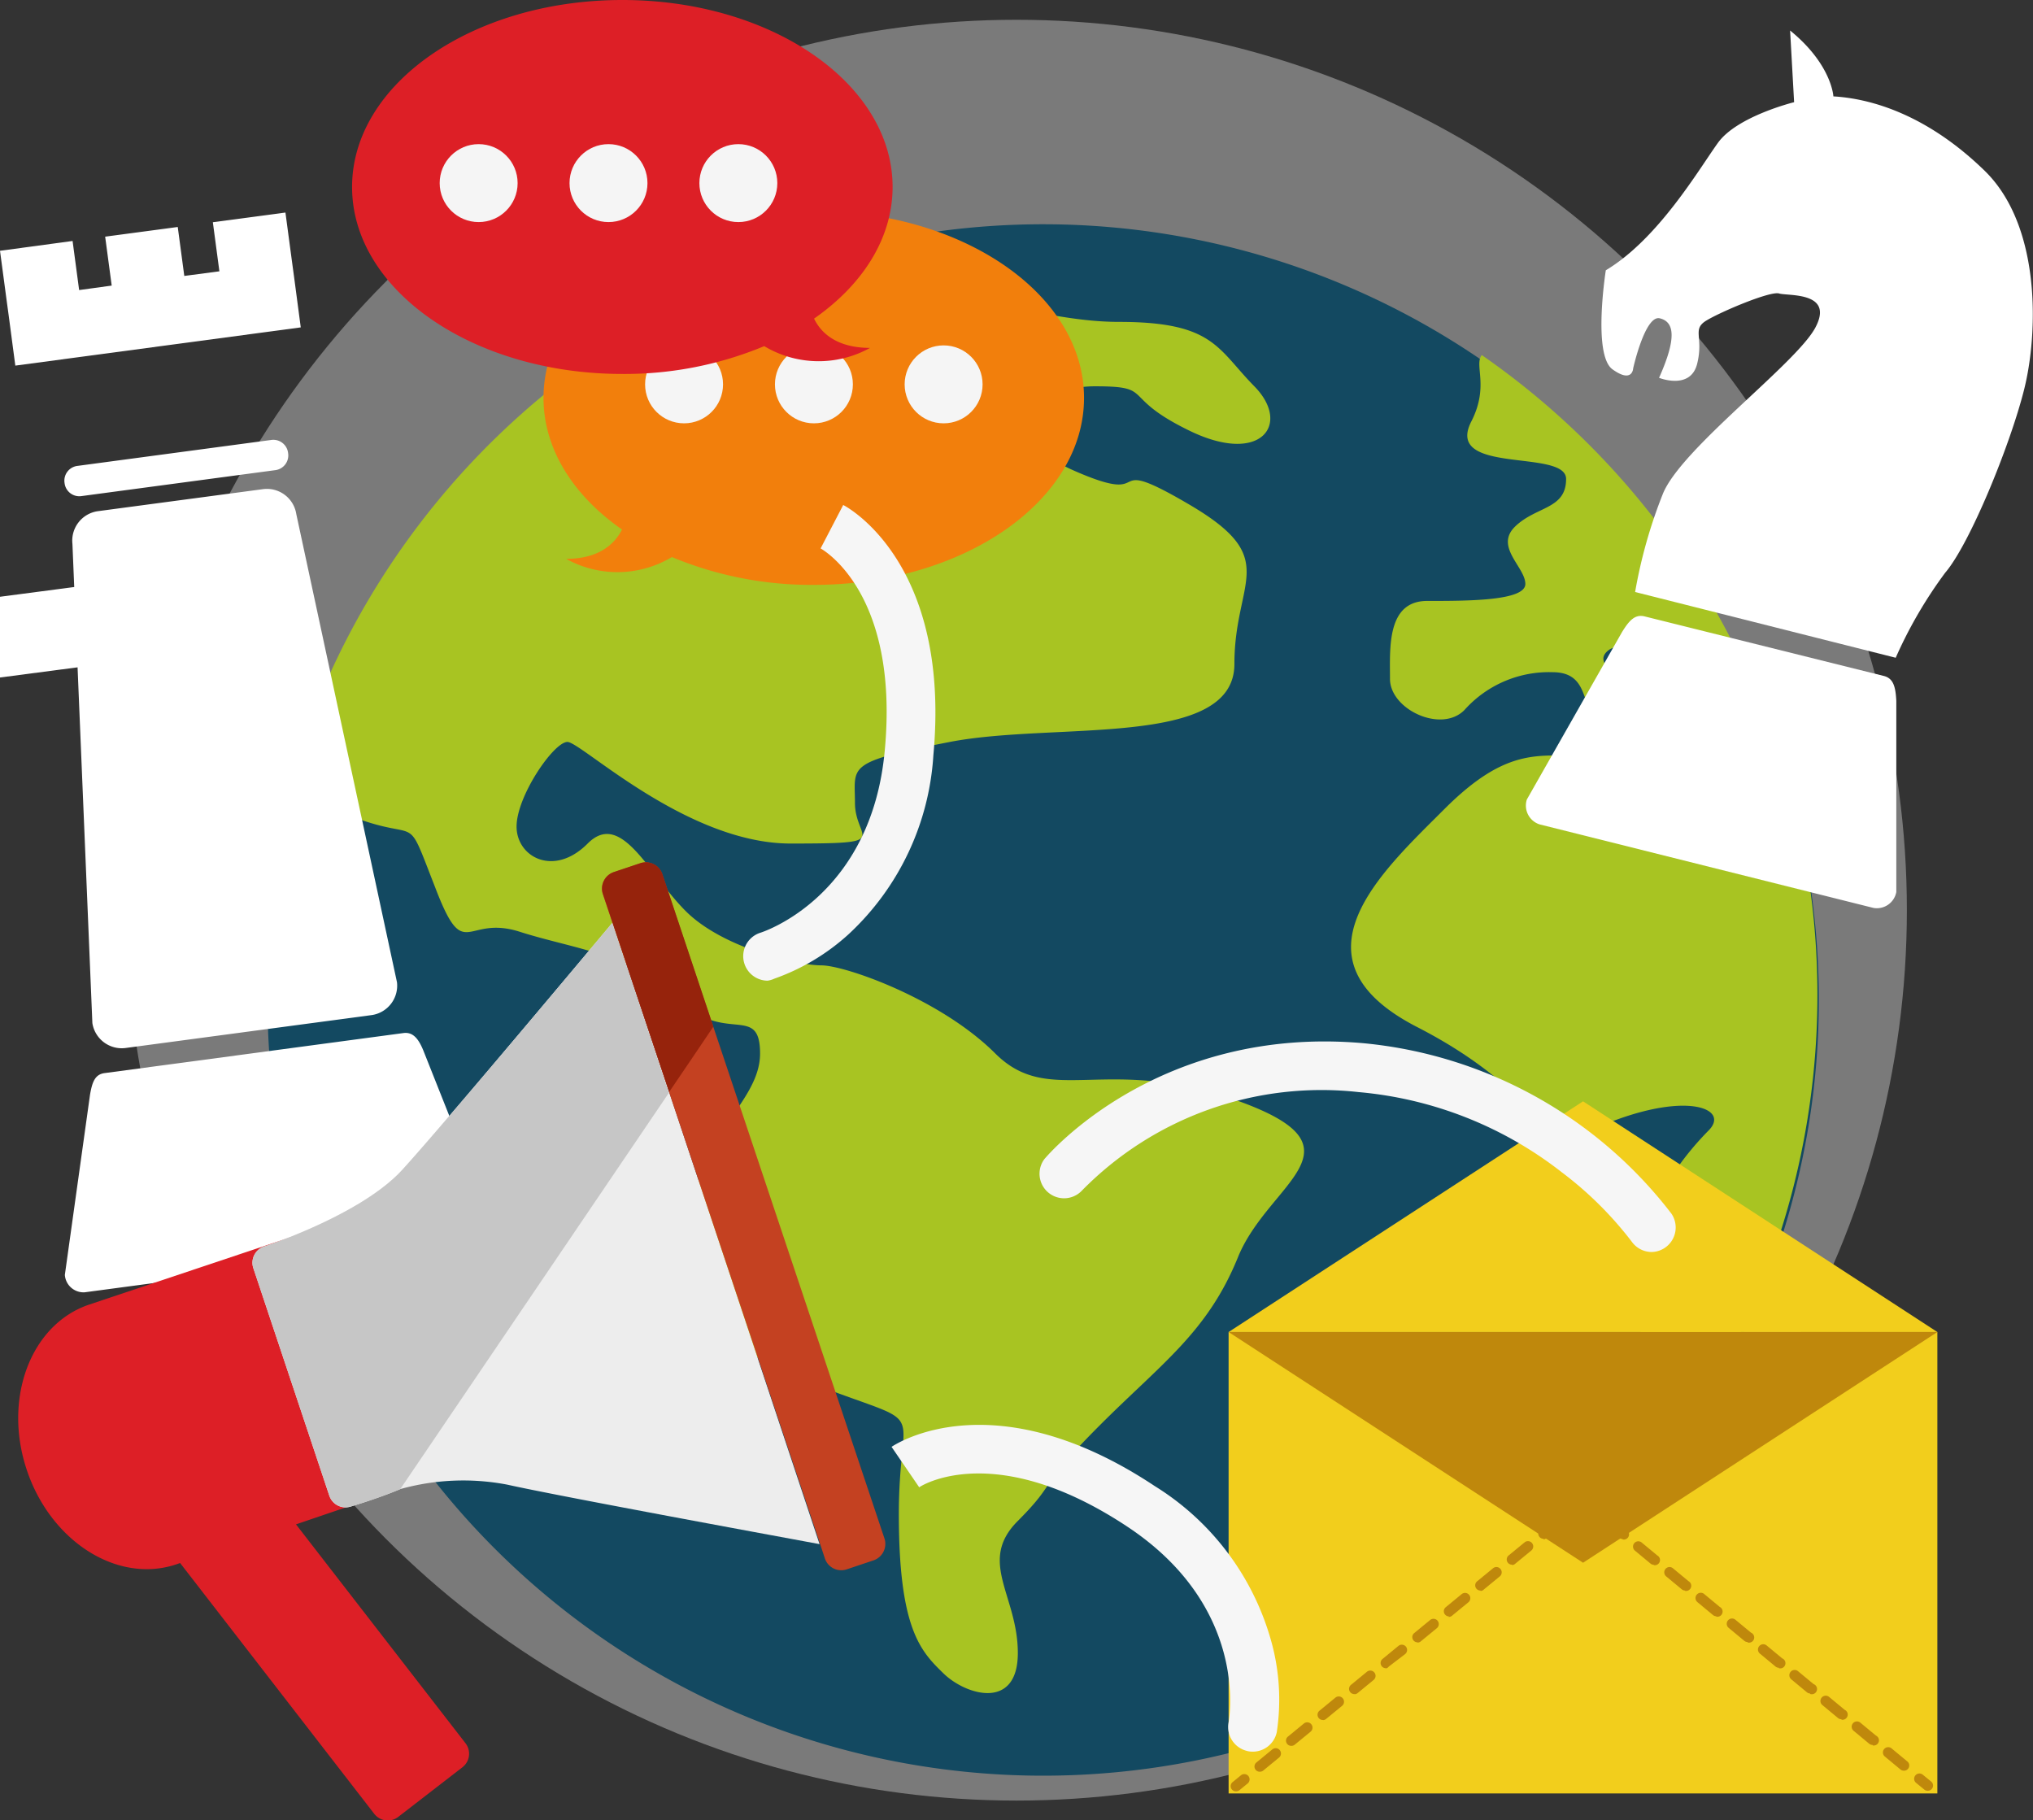 <svg id="Слой_1" data-name="Слой 1" xmlns="http://www.w3.org/2000/svg" viewBox="0 0 136.68 122.37"><rect x="0" y="0" width="136.68" height="122.37" fill="#333333" stroke="none"/><defs><style>.cls-1,.cls-4{fill:#fff;}.cls-1{opacity:0.35;}.cls-2{fill:#134961;}.cls-3{fill:#a8c422;}.cls-5{fill:#f2ce1c;}.cls-6{fill:#bf880c;}.cls-7{fill:#f27f0c;}.cls-8{fill:#f5f5f5;}.cls-9{fill:#dd1f26;}.cls-10{fill:#ededed;}.cls-11{fill:#c44121;}.cls-12{fill:#c6c6c6;}.cls-13{fill:#96230c;}.cls-14{fill:#f6f6f6;}</style></defs><title>service-item-6</title><circle id="Background_2" data-name="Background 2" class="cls-1" cx="68.34" cy="61.19" r="59.86"/><g id="Internet_Marketing_Strategy" data-name="Internet Marketing Strategy"><g id="Globe"><path class="cls-2" d="M6448.24,647.09q-0.43-1.71-1-3.38A52.15,52.15,0,1,0,6448.24,647.09Z" transform="translate(-6327.63 -592.96)"/><path class="cls-3" d="M6356.88,652.6c2,5.24,2,1.82,5.69,3s7.63,1.48,10.7,4.55,5.46,0.23,5.46,3.64-4.55,5.69-4.55,11.16,0.68,8.2,8.42,11.16,5.46,0.91,5.46,8.65,1.48,9.22,3,10.7,5,2.5,5-1.37-2.73-6.15,0-8.88,1.25-2.16,5.46-6.38,7.29-6.3,9.34-11.35,8.88-7.32,0-10.51-12.63.49-16.32-3.19-10.1-5.92-11.69-5.92-6.6-1.14-9.11-3.64-4.33-6.83-6.6-4.55-4.78.91-4.78-1.14,2.5-5.69,3.42-5.69,8,6.83,15,6.83,4.33-.23,4.33-2.73-0.68-2.73,6.38-4.1,19.13,0.46,19.13-5.24,3.19-7.06-3-10.7-2,.23-7.74-2.28-2.73-5.69,1.37-5.69,1.59,0.68,6.38,3,6.83-.46,4.33-3-2.73-4.33-9.11-4.33-12.64-3.53-16.17,0-6.15,8.2-11.38,6.15c-2.64-1-4.76-3-7.09-4.25a52.42,52.42,0,0,0-21.18,29.39c1.43,0.69,3,1.39,4.36,2C6356,649.64,6354.83,647.36,6356.88,652.6Z" transform="translate(-6327.63 -592.96)"/><path class="cls-3" d="M6448.24,647.09c-2,.31-5.35.62-7.8-0.3-3.64-1.37-3-3-6.15-3s-5.31-.68-9.56,3.57-10.7,10.09-1.82,14.65,7.74,8.42,13,6.38,8-.86,6.6.56-4.55,5-4.55,9.49-0.23,7.56.23,10.66A19,19,0,0,1,6438,693,52.41,52.41,0,0,0,6448.24,647.09Z" transform="translate(-6327.63 -592.96)"/><path class="cls-3" d="M6426.55,621.29c-1.86,3.63,6.37,1.82,6.37,3.87s-2,1.82-3.42,3.19,0.68,2.73.68,3.87-3.87,1.14-6.6,1.14-2.5,3.19-2.5,5.24,3.44,3.67,5,2.1a7.62,7.62,0,0,1,5.92-2.55c2.73,0,1.83,2.73,3.43,4.33s3.63-.68,3.63-1.77-4.67-2.67-3.42-3.92,3.19,1.59,4.33,1.59,0.13,1.92,3.64,5.42c1.91,1.91,3,1.08,3.64-.08a52.45,52.45,0,0,0-20-26.89C6426.72,617.51,6427.76,618.92,6426.55,621.29Z" transform="translate(-6327.63 -592.96)"/></g><g id="Pawn"><rect class="cls-4" x="6329.06" y="617.18" width="19.36" height="5.39" rx="1.96" ry="1.96" transform="matrix(0.99, -0.13, 0.13, 0.99, -6353.85, 252.92)"/><polygon class="cls-4" points="14.31 14.94 14.75 18.24 12.39 18.55 11.95 15.26 7.07 15.91 7.51 19.2 5.32 19.5 4.88 16.2 0 16.86 0.44 20.15 0.58 21.18 1.03 24.58 20.22 22.01 19.77 18.61 19.63 17.58 19.19 14.29 14.31 14.94"/><path class="cls-4" d="M6347,623.42a1,1,0,0,1-.88,1.15l-13,1.74a1,1,0,0,1-1.15-.88h0a1,1,0,0,1,.88-1.15l13-1.74a1,1,0,0,1,1.15.88h0Z" transform="translate(-6327.63 -592.96)"/><path class="cls-4" d="M6354.32,659a2,2,0,0,1-1.68,2.2l-16.6,2.22a2,2,0,0,1-2.2-1.68l-1.34-32.21a2,2,0,0,1,1.68-2.2l11.17-1.49a2,2,0,0,1,2.2,1.68Z" transform="translate(-6327.63 -592.96)"/><path class="cls-4" d="M6360.57,674.86a1.26,1.26,0,0,1-1,1.47l-26.25,3.51a1.26,1.26,0,0,1-1.33-1.17l1.69-12.1c0.15-.88.34-1.39,1-1.47l20.08-2.69c0.63-.08,1,0.37,1.33,1.17Z" transform="translate(-6327.63 -592.96)"/></g><g id="Horse_Pawn" data-name="Horse Pawn"><path class="cls-4" d="M6455.08,637.18a29.71,29.71,0,0,1,3.33-5.72c1.64-1.91,4.35-8.53,5.3-12.3s1.17-11-2.65-14.72-7.56-4.85-10.17-5c0,0-.1-2.14-2.91-4.43l0.27,4.82s-3.83.94-5.12,2.73-4,6.45-7.54,8.57c0,0-.9,5.69.45,6.66s1.39-.07,1.39-0.07,0.8-3.6,1.79-3.36,1.14,1.34-.05,4c0,0,2.11.85,2.56-.94s-0.37-2.31.62-2.91,4.3-2,4.89-1.82,3.73-.14,2.44,2.29-9,8.11-10.25,11.17a33.17,33.17,0,0,0-1.87,6.61Z" transform="translate(-6327.63 -592.96)"/><path class="cls-4" d="M6455.12,652.93a1.33,1.33,0,0,1-1.53,1.07l-22.46-5.62a1.33,1.33,0,0,1-.85-1.67l6.39-11.24c0.49-.8.88-1.23,1.53-1.07l16.07,4c0.66,0.16.8,0.74,0.85,1.67v12.84Z" transform="translate(-6327.63 -592.96)"/></g><g id="Email"><rect class="cls-5" x="82.6" y="89.55" width="47.65" height="31.02"/><path class="cls-6" d="M6410.73,713.39a0.35,0.35,0,0,1-.22-0.63l0.55-.45a0.35,0.35,0,0,1,.45.55l-0.55.45A0.36,0.36,0,0,1,6410.73,713.39Z" transform="translate(-6327.63 -592.96)"/><path class="cls-6" d="M6412.34,712.07a0.35,0.35,0,0,1-.23-0.63l1.06-.87a0.35,0.35,0,1,1,.45.55l-1.06.87A0.36,0.36,0,0,1,6412.34,712.07Zm2.12-1.74a0.35,0.35,0,0,1-.23-0.63l1.06-.87a0.35,0.35,0,1,1,.45.55l-1.06.87A0.35,0.35,0,0,1,6414.46,710.33Zm2.12-1.74a0.35,0.35,0,0,1-.23-0.63l1.06-.87a0.35,0.35,0,0,1,.45.55l-1.06.87A0.35,0.35,0,0,1,6416.57,708.6Zm2.12-1.74a0.35,0.35,0,0,1-.23-0.63l1.06-.87a0.35,0.35,0,0,1,.45.55l-1.06.87A0.35,0.35,0,0,1,6418.69,706.86Zm2.12-1.74a0.35,0.35,0,0,1-.23-0.63l1.06-.87a0.35,0.35,0,1,1,.45.55L6421,705A0.35,0.35,0,0,1,6420.81,705.13Zm2.12-1.74a0.35,0.35,0,0,1-.22-0.63l1.06-.87a0.35,0.35,0,1,1,.45.55l-1.06.87A0.36,0.36,0,0,1,6422.92,703.39Zm2.12-1.74a0.35,0.35,0,0,1-.22-0.63l1.06-.87a0.35,0.35,0,1,1,.45.55l-1.06.87A0.35,0.35,0,0,1,6425,701.66Zm2.12-1.74a0.35,0.35,0,0,1-.23-0.63l1.06-.87a0.35,0.35,0,0,1,.45.55l-1.06.87A0.35,0.35,0,0,1,6427.16,699.92Zm2.12-1.74a0.35,0.35,0,0,1-.23-0.63l1.06-.87a0.35,0.35,0,0,1,.45.55l-1.06.87A0.36,0.36,0,0,1,6429.27,698.18Zm2.12-1.74a0.35,0.35,0,0,1-.23-0.63l1.06-.87a0.35,0.35,0,0,1,.45.55l-1.06.87A0.36,0.36,0,0,1,6431.39,696.45Z" transform="translate(-6327.63 -592.96)"/><path class="cls-6" d="M6434.6,694.71a0.35,0.35,0,0,1-.23-0.08l-0.32-.27-0.32.26a0.35,0.35,0,1,1-.45-0.55l0.55-.45a0.35,0.35,0,0,1,.45,0l0.55,0.45A0.35,0.35,0,0,1,6434.6,694.71Z" transform="translate(-6327.63 -592.96)"/><path class="cls-6" d="M6455.63,712a0.35,0.35,0,0,1-.23-0.08l-1.05-.87a0.35,0.35,0,0,1,.45-0.55l1.05,0.87A0.35,0.35,0,0,1,6455.63,712Zm-2.1-1.73a0.35,0.35,0,0,1-.23-0.08l-1.05-.87a0.35,0.35,0,1,1,.45-0.55l1.05,0.87A0.35,0.35,0,0,1,6453.53,710.3Zm-2.1-1.73a0.35,0.35,0,0,1-.23-0.08l-1.05-.87a0.35,0.35,0,1,1,.45-0.55l1.05,0.87A0.35,0.35,0,0,1,6451.43,708.57Zm-2.1-1.73a0.35,0.35,0,0,1-.22-0.08l-1.05-.87a0.35,0.35,0,1,1,.45-0.55l1.05,0.87A0.35,0.35,0,0,1,6449.32,706.84Zm-2.1-1.73A0.35,0.35,0,0,1,6447,705l-1.05-.87a0.35,0.35,0,0,1,.45-0.55l1.05,0.87A0.35,0.35,0,0,1,6447.22,705.11Zm-2.1-1.73a0.35,0.35,0,0,1-.23-0.08l-1.05-.87a0.35,0.35,0,1,1,.45-0.55l1.05,0.87A0.35,0.35,0,0,1,6445.12,703.38Zm-2.1-1.73a0.35,0.35,0,0,1-.23-0.08l-1.05-.87a0.35,0.35,0,1,1,.45-0.55l1.05,0.87A0.35,0.35,0,0,1,6443,701.64Zm-2.1-1.73a0.36,0.36,0,0,1-.23-0.08l-1.05-.87a0.35,0.35,0,1,1,.45-0.55l1.05,0.87A0.35,0.35,0,0,1,6440.91,699.91Zm-2.1-1.73a0.35,0.35,0,0,1-.23-0.08l-1.05-.87a0.35,0.35,0,1,1,.45-0.55l1.05,0.87A0.35,0.35,0,0,1,6438.81,698.18Zm-2.1-1.73a0.35,0.35,0,0,1-.22-0.08l-1.05-.87a0.35,0.35,0,0,1,.45-0.55l1.05,0.87A0.35,0.35,0,0,1,6436.71,696.45Z" transform="translate(-6327.63 -592.96)"/><path class="cls-6" d="M6457.23,713.35a0.35,0.35,0,0,1-.23-0.08l-0.55-.45a0.35,0.35,0,1,1,.45-0.55l0.55,0.45A0.35,0.35,0,0,1,6457.23,713.35Z" transform="translate(-6327.63 -592.96)"/><polygon class="cls-6" points="118.02 89.55 82.6 89.55 106.43 105.06 130.25 89.55 118.02 89.55"/><polygon class="cls-5" points="82.6 89.55 106.43 74.04 130.25 89.55 82.6 89.55"/></g><g id="Chat"><path class="cls-7" d="M6369.45,628.56c-3.26-2.27-5.28-5.4-5.28-8.85,0-6.94,8.13-12.57,18.17-12.57s18.17,5.63,18.17,12.57-8.13,12.57-18.17,12.57a24.39,24.39,0,0,1-9.54-1.87,7.11,7.11,0,0,1-7.11.12C6368,630.53,6369,629.44,6369.45,628.56Z" transform="translate(-6327.63 -592.96)"/><circle class="cls-8" cx="45.99" cy="25.84" r="2.62"/><circle class="cls-8" cx="54.72" cy="25.84" r="2.62"/><circle class="cls-8" cx="63.44" cy="25.84" r="2.62"/><path class="cls-9" d="M6382.36,614.38c3.26-2.27,5.28-5.4,5.28-8.85,0-6.94-8.13-12.57-18.17-12.57s-18.17,5.63-18.17,12.57,8.13,12.57,18.17,12.57a24.38,24.38,0,0,0,9.54-1.87,7.11,7.11,0,0,0,7.11.12C6383.77,616.34,6382.78,615.25,6382.36,614.38Z" transform="translate(-6327.63 -592.96)"/><circle class="cls-8" cx="32.18" cy="12.31" r="2.62"/><circle class="cls-8" cx="40.91" cy="12.31" r="2.62"/><circle class="cls-8" cx="49.64" cy="12.31" r="2.62"/></g><g id="Loudspeaker"><path class="cls-9" d="M6347.57,676l-13.93,4.66c-3.94,1.32-5.82,6.3-4.21,11.12s6.11,7.67,10.05,6.35l0.26-.09,13.05,16.86a1.15,1.15,0,0,0,1.61.21l4.32-3.34a1.15,1.15,0,0,0,.21-1.61l-11.4-14.72,5.88-2Z" transform="translate(-6327.63 -592.96)"/><path class="cls-10" d="M6372.62,666.37L6368.8,655c-2.8,3.34-11.58,13.82-14.13,16.61-2.79,3.05-9.28,5.15-9.28,5.15a1.15,1.15,0,0,0-.73,1.45l5.11,15.3a1.15,1.15,0,0,0,1.45.73s1.86-.55,3.32-1.17a15.75,15.75,0,0,1,7.19-.3c3.51,0.78,16.8,3.22,21,4Z" transform="translate(-6327.63 -592.96)"/><path class="cls-11" d="M6387.08,696.35L6375.59,662l-3.43-10.25a1.17,1.17,0,0,0-1.46-.76l-1.82.61a1.17,1.17,0,0,0-.72,1.48l0.63,1.88,3.82,11.42,10.14,30.33,0.33,1a1.16,1.16,0,0,0,1.46.76l1.82-.61A1.17,1.17,0,0,0,6387.08,696.35Z" transform="translate(-6327.63 -592.96)"/><path class="cls-12" d="M6368.8,655c-2.8,3.34-11.58,13.82-14.13,16.61-2.79,3.05-9.28,5.15-9.28,5.15a1.15,1.15,0,0,0-.73,1.45l5.11,15.3a1.15,1.15,0,0,0,1.45.73s1.86-.55,3.32-1.17l18.06-26.64Z" transform="translate(-6327.63 -592.96)"/><path class="cls-13" d="M6372.17,651.74a1.17,1.17,0,0,0-1.46-.76l-1.82.61a1.17,1.17,0,0,0-.72,1.48l0.63,1.88,3.82,11.42,1.62-2.39,1.35-2Z" transform="translate(-6327.63 -592.96)"/><path class="cls-14" d="M6379.23,658.89a1.65,1.65,0,0,1-.49-3.22c0.32-.1,7.46-2.49,8.37-12.22,1-10.57-4.1-13.5-4.31-13.62h0l1.52-2.92c0.3,0.15,7.26,3.92,6.06,16.84a17.91,17.91,0,0,1-5.68,12,14.63,14.63,0,0,1-5,3A1.64,1.64,0,0,1,6379.23,658.89Z" transform="translate(-6327.63 -592.96)"/><path class="cls-14" d="M6411.42,710.66a1.65,1.65,0,0,1-1.19-1.91c0.06-.34,1.33-7.76-6.8-13.15-8.85-5.87-13.83-2.79-14-2.65h0l-1.86-2.72c0.28-.19,6.89-4.54,17.7,2.64a17.91,17.91,0,0,1,7.9,10.7,14.63,14.63,0,0,1,.3,5.83,1.65,1.65,0,0,1-1.94,1.29Z" transform="translate(-6327.63 -592.96)"/><path class="cls-14" d="M6438.68,677.13a1.65,1.65,0,0,1-1.35-.7h0a24.32,24.32,0,0,0-4.7-4.66,25.84,25.84,0,0,0-13.66-5.39,22.57,22.57,0,0,0-18.61,6.63,1.65,1.65,0,0,1-2.52-2.12c0.31-.37,7.73-9,21.42-7.8A29.62,29.62,0,0,1,6440,674.55,1.65,1.65,0,0,1,6438.68,677.13Z" transform="translate(-6327.63 -592.96)"/></g></g></svg>
